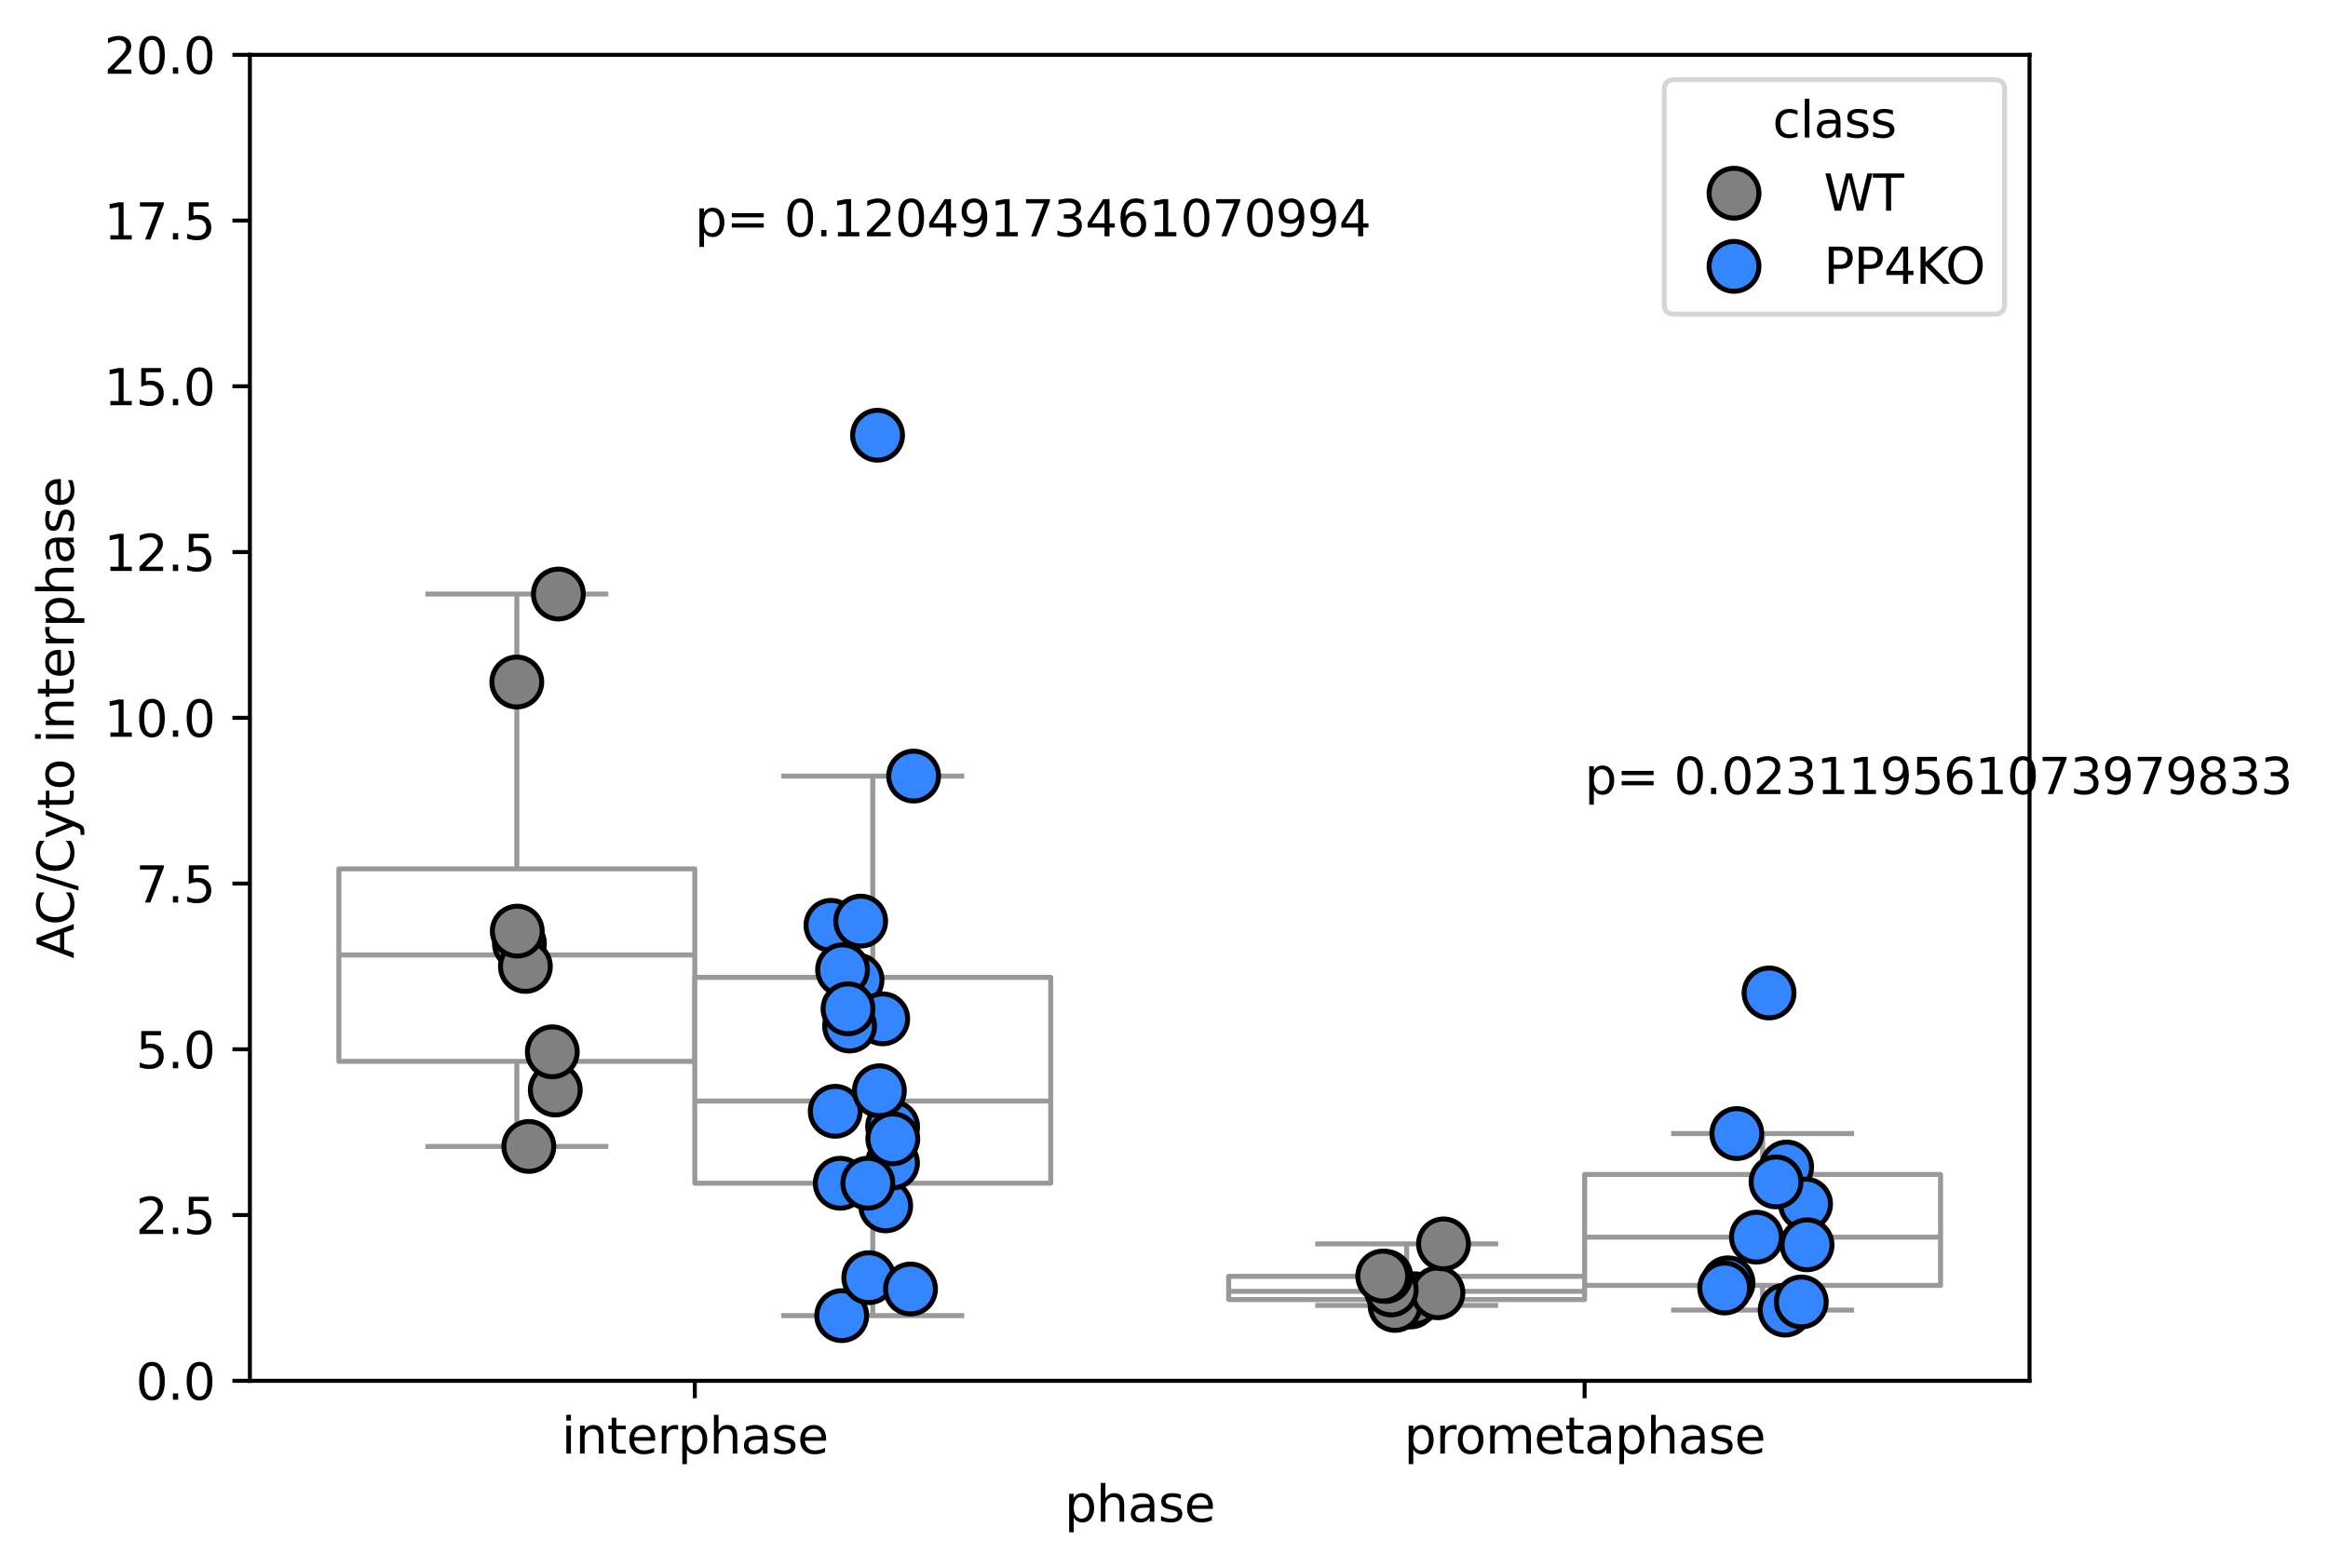 <?xml version="1.0" encoding="utf-8" standalone="no"?>
<!DOCTYPE svg PUBLIC "-//W3C//DTD SVG 1.1//EN"
  "http://www.w3.org/Graphics/SVG/1.1/DTD/svg11.dtd">
<svg xmlns:xlink="http://www.w3.org/1999/xlink" width="467.156pt" height="314.667pt" viewBox="0 0 467.156 314.667" xmlns="http://www.w3.org/2000/svg" version="1.1">
 <defs>
  <style type="text/css">*{stroke-linejoin: round; stroke-linecap: butt}</style>
 </defs>
 <g id="figure_1">
  <g id="patch_1">
   <path d="M 0 314.667 
L 467.156 314.667 
L 467.156 0 
L 0 0 
z
" style="fill: #ffffff"/>
  </g>
  <g id="axes_1">
   <g id="patch_2">
    <path d="M 50.144 277.111 
L 407.264 277.111 
L 407.264 10.999 
L 50.144 10.999 
z
" style="fill: #ffffff"/>
   </g>
   <g id="matplotlib.axis_1">
    <g id="xtick_1">
     <g id="line2d_1">
      <defs>
       <path id="m984c6373f9" d="M 0 0 
L 0 3.5 
" style="stroke: #000000; stroke-width: 0.8"/>
      </defs>
      <g>
       <use xlink:href="#m984c6373f9" x="139.424" y="277.111" style="stroke: #000000; stroke-width: 0.8"/>
      </g>
     </g>
     <g id="text_1">
      <!-- interphase -->
      <g transform="translate(112.685 291.71) scale(0.1 -0.1)">
       <defs>
        <path id="DejaVuSans-69" d="M 603 3500 
L 1178 3500 
L 1178 0 
L 603 0 
L 603 3500 
z
M 603 4863 
L 1178 4863 
L 1178 4134 
L 603 4134 
L 603 4863 
z
" transform="scale(0.016)"/>
        <path id="DejaVuSans-6e" d="M 3513 2113 
L 3513 0 
L 2938 0 
L 2938 2094 
Q 2938 2591 2744 2837 
Q 2550 3084 2163 3084 
Q 1697 3084 1428 2787 
Q 1159 2491 1159 1978 
L 1159 0 
L 581 0 
L 581 3500 
L 1159 3500 
L 1159 2956 
Q 1366 3272 1645 3428 
Q 1925 3584 2291 3584 
Q 2894 3584 3203 3211 
Q 3513 2838 3513 2113 
z
" transform="scale(0.016)"/>
        <path id="DejaVuSans-74" d="M 1172 4494 
L 1172 3500 
L 2356 3500 
L 2356 3053 
L 1172 3053 
L 1172 1153 
Q 1172 725 1289 603 
Q 1406 481 1766 481 
L 2356 481 
L 2356 0 
L 1766 0 
Q 1100 0 847 248 
Q 594 497 594 1153 
L 594 3053 
L 172 3053 
L 172 3500 
L 594 3500 
L 594 4494 
L 1172 4494 
z
" transform="scale(0.016)"/>
        <path id="DejaVuSans-65" d="M 3597 1894 
L 3597 1613 
L 953 1613 
Q 991 1019 1311 708 
Q 1631 397 2203 397 
Q 2534 397 2845 478 
Q 3156 559 3463 722 
L 3463 178 
Q 3153 47 2828 -22 
Q 2503 -91 2169 -91 
Q 1331 -91 842 396 
Q 353 884 353 1716 
Q 353 2575 817 3079 
Q 1281 3584 2069 3584 
Q 2775 3584 3186 3129 
Q 3597 2675 3597 1894 
z
M 3022 2063 
Q 3016 2534 2758 2815 
Q 2500 3097 2075 3097 
Q 1594 3097 1305 2825 
Q 1016 2553 972 2059 
L 3022 2063 
z
" transform="scale(0.016)"/>
        <path id="DejaVuSans-72" d="M 2631 2963 
Q 2534 3019 2420 3045 
Q 2306 3072 2169 3072 
Q 1681 3072 1420 2755 
Q 1159 2438 1159 1844 
L 1159 0 
L 581 0 
L 581 3500 
L 1159 3500 
L 1159 2956 
Q 1341 3275 1631 3429 
Q 1922 3584 2338 3584 
Q 2397 3584 2469 3576 
Q 2541 3569 2628 3553 
L 2631 2963 
z
" transform="scale(0.016)"/>
        <path id="DejaVuSans-70" d="M 1159 525 
L 1159 -1331 
L 581 -1331 
L 581 3500 
L 1159 3500 
L 1159 2969 
Q 1341 3281 1617 3432 
Q 1894 3584 2278 3584 
Q 2916 3584 3314 3078 
Q 3713 2572 3713 1747 
Q 3713 922 3314 415 
Q 2916 -91 2278 -91 
Q 1894 -91 1617 61 
Q 1341 213 1159 525 
z
M 3116 1747 
Q 3116 2381 2855 2742 
Q 2594 3103 2138 3103 
Q 1681 3103 1420 2742 
Q 1159 2381 1159 1747 
Q 1159 1113 1420 752 
Q 1681 391 2138 391 
Q 2594 391 2855 752 
Q 3116 1113 3116 1747 
z
" transform="scale(0.016)"/>
        <path id="DejaVuSans-68" d="M 3513 2113 
L 3513 0 
L 2938 0 
L 2938 2094 
Q 2938 2591 2744 2837 
Q 2550 3084 2163 3084 
Q 1697 3084 1428 2787 
Q 1159 2491 1159 1978 
L 1159 0 
L 581 0 
L 581 4863 
L 1159 4863 
L 1159 2956 
Q 1366 3272 1645 3428 
Q 1925 3584 2291 3584 
Q 2894 3584 3203 3211 
Q 3513 2838 3513 2113 
z
" transform="scale(0.016)"/>
        <path id="DejaVuSans-61" d="M 2194 1759 
Q 1497 1759 1228 1600 
Q 959 1441 959 1056 
Q 959 750 1161 570 
Q 1363 391 1709 391 
Q 2188 391 2477 730 
Q 2766 1069 2766 1631 
L 2766 1759 
L 2194 1759 
z
M 3341 1997 
L 3341 0 
L 2766 0 
L 2766 531 
Q 2569 213 2275 61 
Q 1981 -91 1556 -91 
Q 1019 -91 701 211 
Q 384 513 384 1019 
Q 384 1609 779 1909 
Q 1175 2209 1959 2209 
L 2766 2209 
L 2766 2266 
Q 2766 2663 2505 2880 
Q 2244 3097 1772 3097 
Q 1472 3097 1187 3025 
Q 903 2953 641 2809 
L 641 3341 
Q 956 3463 1253 3523 
Q 1550 3584 1831 3584 
Q 2591 3584 2966 3190 
Q 3341 2797 3341 1997 
z
" transform="scale(0.016)"/>
        <path id="DejaVuSans-73" d="M 2834 3397 
L 2834 2853 
Q 2591 2978 2328 3040 
Q 2066 3103 1784 3103 
Q 1356 3103 1142 2972 
Q 928 2841 928 2578 
Q 928 2378 1081 2264 
Q 1234 2150 1697 2047 
L 1894 2003 
Q 2506 1872 2764 1633 
Q 3022 1394 3022 966 
Q 3022 478 2636 193 
Q 2250 -91 1575 -91 
Q 1294 -91 989 -36 
Q 684 19 347 128 
L 347 722 
Q 666 556 975 473 
Q 1284 391 1588 391 
Q 1994 391 2212 530 
Q 2431 669 2431 922 
Q 2431 1156 2273 1281 
Q 2116 1406 1581 1522 
L 1381 1569 
Q 847 1681 609 1914 
Q 372 2147 372 2553 
Q 372 3047 722 3315 
Q 1072 3584 1716 3584 
Q 2034 3584 2315 3537 
Q 2597 3491 2834 3397 
z
" transform="scale(0.016)"/>
       </defs>
       <use xlink:href="#DejaVuSans-69"/>
       <use xlink:href="#DejaVuSans-6e" x="27.783"/>
       <use xlink:href="#DejaVuSans-74" x="91.162"/>
       <use xlink:href="#DejaVuSans-65" x="130.371"/>
       <use xlink:href="#DejaVuSans-72" x="191.895"/>
       <use xlink:href="#DejaVuSans-70" x="233.008"/>
       <use xlink:href="#DejaVuSans-68" x="296.484"/>
       <use xlink:href="#DejaVuSans-61" x="359.863"/>
       <use xlink:href="#DejaVuSans-73" x="421.143"/>
       <use xlink:href="#DejaVuSans-65" x="473.242"/>
      </g>
     </g>
    </g>
    <g id="xtick_2">
     <g id="line2d_2">
      <g>
       <use xlink:href="#m984c6373f9" x="317.984" y="277.111" style="stroke: #000000; stroke-width: 0.8"/>
      </g>
     </g>
     <g id="text_2">
      <!-- prometaphase -->
      <g transform="translate(281.748 291.71) scale(0.1 -0.1)">
       <defs>
        <path id="DejaVuSans-6f" d="M 1959 3097 
Q 1497 3097 1228 2736 
Q 959 2375 959 1747 
Q 959 1119 1226 758 
Q 1494 397 1959 397 
Q 2419 397 2687 759 
Q 2956 1122 2956 1747 
Q 2956 2369 2687 2733 
Q 2419 3097 1959 3097 
z
M 1959 3584 
Q 2709 3584 3137 3096 
Q 3566 2609 3566 1747 
Q 3566 888 3137 398 
Q 2709 -91 1959 -91 
Q 1206 -91 779 398 
Q 353 888 353 1747 
Q 353 2609 779 3096 
Q 1206 3584 1959 3584 
z
" transform="scale(0.016)"/>
        <path id="DejaVuSans-6d" d="M 3328 2828 
Q 3544 3216 3844 3400 
Q 4144 3584 4550 3584 
Q 5097 3584 5394 3201 
Q 5691 2819 5691 2113 
L 5691 0 
L 5113 0 
L 5113 2094 
Q 5113 2597 4934 2840 
Q 4756 3084 4391 3084 
Q 3944 3084 3684 2787 
Q 3425 2491 3425 1978 
L 3425 0 
L 2847 0 
L 2847 2094 
Q 2847 2600 2669 2842 
Q 2491 3084 2119 3084 
Q 1678 3084 1418 2786 
Q 1159 2488 1159 1978 
L 1159 0 
L 581 0 
L 581 3500 
L 1159 3500 
L 1159 2956 
Q 1356 3278 1631 3431 
Q 1906 3584 2284 3584 
Q 2666 3584 2933 3390 
Q 3200 3197 3328 2828 
z
" transform="scale(0.016)"/>
       </defs>
       <use xlink:href="#DejaVuSans-70"/>
       <use xlink:href="#DejaVuSans-72" x="63.477"/>
       <use xlink:href="#DejaVuSans-6f" x="102.34"/>
       <use xlink:href="#DejaVuSans-6d" x="163.521"/>
       <use xlink:href="#DejaVuSans-65" x="260.934"/>
       <use xlink:href="#DejaVuSans-74" x="322.457"/>
       <use xlink:href="#DejaVuSans-61" x="361.666"/>
       <use xlink:href="#DejaVuSans-70" x="422.945"/>
       <use xlink:href="#DejaVuSans-68" x="486.422"/>
       <use xlink:href="#DejaVuSans-61" x="549.801"/>
       <use xlink:href="#DejaVuSans-73" x="611.08"/>
       <use xlink:href="#DejaVuSans-65" x="663.18"/>
      </g>
     </g>
    </g>
    <g id="text_3">
     <!-- phase -->
     <g transform="translate(213.615 305.388) scale(0.1 -0.1)">
      <use xlink:href="#DejaVuSans-70"/>
      <use xlink:href="#DejaVuSans-68" x="63.477"/>
      <use xlink:href="#DejaVuSans-61" x="126.855"/>
      <use xlink:href="#DejaVuSans-73" x="188.135"/>
      <use xlink:href="#DejaVuSans-65" x="240.234"/>
     </g>
    </g>
   </g>
   <g id="matplotlib.axis_2">
    <g id="ytick_1">
     <g id="line2d_3">
      <defs>
       <path id="m935f3ae64f" d="M 0 0 
L -3.5 0 
" style="stroke: #000000; stroke-width: 0.8"/>
      </defs>
      <g>
       <use xlink:href="#m935f3ae64f" x="50.144" y="277.111" style="stroke: #000000; stroke-width: 0.8"/>
      </g>
     </g>
     <g id="text_4">
      <!-- 0.0 -->
      <g transform="translate(27.241 280.91) scale(0.1 -0.1)">
       <defs>
        <path id="DejaVuSans-30" d="M 2034 4250 
Q 1547 4250 1301 3770 
Q 1056 3291 1056 2328 
Q 1056 1369 1301 889 
Q 1547 409 2034 409 
Q 2525 409 2770 889 
Q 3016 1369 3016 2328 
Q 3016 3291 2770 3770 
Q 2525 4250 2034 4250 
z
M 2034 4750 
Q 2819 4750 3233 4129 
Q 3647 3509 3647 2328 
Q 3647 1150 3233 529 
Q 2819 -91 2034 -91 
Q 1250 -91 836 529 
Q 422 1150 422 2328 
Q 422 3509 836 4129 
Q 1250 4750 2034 4750 
z
" transform="scale(0.016)"/>
        <path id="DejaVuSans-2e" d="M 684 794 
L 1344 794 
L 1344 0 
L 684 0 
L 684 794 
z
" transform="scale(0.016)"/>
       </defs>
       <use xlink:href="#DejaVuSans-30"/>
       <use xlink:href="#DejaVuSans-2e" x="63.623"/>
       <use xlink:href="#DejaVuSans-30" x="95.41"/>
      </g>
     </g>
    </g>
    <g id="ytick_2">
     <g id="line2d_4">
      <g>
       <use xlink:href="#m935f3ae64f" x="50.144" y="243.847" style="stroke: #000000; stroke-width: 0.8"/>
      </g>
     </g>
     <g id="text_5">
      <!-- 2.5 -->
      <g transform="translate(27.241 247.646) scale(0.1 -0.1)">
       <defs>
        <path id="DejaVuSans-32" d="M 1228 531 
L 3431 531 
L 3431 0 
L 469 0 
L 469 531 
Q 828 903 1448 1529 
Q 2069 2156 2228 2338 
Q 2531 2678 2651 2914 
Q 2772 3150 2772 3378 
Q 2772 3750 2511 3984 
Q 2250 4219 1831 4219 
Q 1534 4219 1204 4116 
Q 875 4013 500 3803 
L 500 4441 
Q 881 4594 1212 4672 
Q 1544 4750 1819 4750 
Q 2544 4750 2975 4387 
Q 3406 4025 3406 3419 
Q 3406 3131 3298 2873 
Q 3191 2616 2906 2266 
Q 2828 2175 2409 1742 
Q 1991 1309 1228 531 
z
" transform="scale(0.016)"/>
        <path id="DejaVuSans-35" d="M 691 4666 
L 3169 4666 
L 3169 4134 
L 1269 4134 
L 1269 2991 
Q 1406 3038 1543 3061 
Q 1681 3084 1819 3084 
Q 2600 3084 3056 2656 
Q 3513 2228 3513 1497 
Q 3513 744 3044 326 
Q 2575 -91 1722 -91 
Q 1428 -91 1123 -41 
Q 819 9 494 109 
L 494 744 
Q 775 591 1075 516 
Q 1375 441 1709 441 
Q 2250 441 2565 725 
Q 2881 1009 2881 1497 
Q 2881 1984 2565 2268 
Q 2250 2553 1709 2553 
Q 1456 2553 1204 2497 
Q 953 2441 691 2322 
L 691 4666 
z
" transform="scale(0.016)"/>
       </defs>
       <use xlink:href="#DejaVuSans-32"/>
       <use xlink:href="#DejaVuSans-2e" x="63.623"/>
       <use xlink:href="#DejaVuSans-35" x="95.41"/>
      </g>
     </g>
    </g>
    <g id="ytick_3">
     <g id="line2d_5">
      <g>
       <use xlink:href="#m935f3ae64f" x="50.144" y="210.583" style="stroke: #000000; stroke-width: 0.8"/>
      </g>
     </g>
     <g id="text_6">
      <!-- 5.0 -->
      <g transform="translate(27.241 214.382) scale(0.1 -0.1)">
       <use xlink:href="#DejaVuSans-35"/>
       <use xlink:href="#DejaVuSans-2e" x="63.623"/>
       <use xlink:href="#DejaVuSans-30" x="95.41"/>
      </g>
     </g>
    </g>
    <g id="ytick_4">
     <g id="line2d_6">
      <g>
       <use xlink:href="#m935f3ae64f" x="50.144" y="177.319" style="stroke: #000000; stroke-width: 0.8"/>
      </g>
     </g>
     <g id="text_7">
      <!-- 7.5 -->
      <g transform="translate(27.241 181.118) scale(0.1 -0.1)">
       <defs>
        <path id="DejaVuSans-37" d="M 525 4666 
L 3525 4666 
L 3525 4397 
L 1831 0 
L 1172 0 
L 2766 4134 
L 525 4134 
L 525 4666 
z
" transform="scale(0.016)"/>
       </defs>
       <use xlink:href="#DejaVuSans-37"/>
       <use xlink:href="#DejaVuSans-2e" x="63.623"/>
       <use xlink:href="#DejaVuSans-35" x="95.41"/>
      </g>
     </g>
    </g>
    <g id="ytick_5">
     <g id="line2d_7">
      <g>
       <use xlink:href="#m935f3ae64f" x="50.144" y="144.055" style="stroke: #000000; stroke-width: 0.8"/>
      </g>
     </g>
     <g id="text_8">
      <!-- 10.0 -->
      <g transform="translate(20.878 147.854) scale(0.1 -0.1)">
       <defs>
        <path id="DejaVuSans-31" d="M 794 531 
L 1825 531 
L 1825 4091 
L 703 3866 
L 703 4441 
L 1819 4666 
L 2450 4666 
L 2450 531 
L 3481 531 
L 3481 0 
L 794 0 
L 794 531 
z
" transform="scale(0.016)"/>
       </defs>
       <use xlink:href="#DejaVuSans-31"/>
       <use xlink:href="#DejaVuSans-30" x="63.623"/>
       <use xlink:href="#DejaVuSans-2e" x="127.246"/>
       <use xlink:href="#DejaVuSans-30" x="159.033"/>
      </g>
     </g>
    </g>
    <g id="ytick_6">
     <g id="line2d_8">
      <g>
       <use xlink:href="#m935f3ae64f" x="50.144" y="110.791" style="stroke: #000000; stroke-width: 0.8"/>
      </g>
     </g>
     <g id="text_9">
      <!-- 12.5 -->
      <g transform="translate(20.878 114.59) scale(0.1 -0.1)">
       <use xlink:href="#DejaVuSans-31"/>
       <use xlink:href="#DejaVuSans-32" x="63.623"/>
       <use xlink:href="#DejaVuSans-2e" x="127.246"/>
       <use xlink:href="#DejaVuSans-35" x="159.033"/>
      </g>
     </g>
    </g>
    <g id="ytick_7">
     <g id="line2d_9">
      <g>
       <use xlink:href="#m935f3ae64f" x="50.144" y="77.527" style="stroke: #000000; stroke-width: 0.8"/>
      </g>
     </g>
     <g id="text_10">
      <!-- 15.0 -->
      <g transform="translate(20.878 81.326) scale(0.1 -0.1)">
       <use xlink:href="#DejaVuSans-31"/>
       <use xlink:href="#DejaVuSans-35" x="63.623"/>
       <use xlink:href="#DejaVuSans-2e" x="127.246"/>
       <use xlink:href="#DejaVuSans-30" x="159.033"/>
      </g>
     </g>
    </g>
    <g id="ytick_8">
     <g id="line2d_10">
      <g>
       <use xlink:href="#m935f3ae64f" x="50.144" y="44.263" style="stroke: #000000; stroke-width: 0.8"/>
      </g>
     </g>
     <g id="text_11">
      <!-- 17.5 -->
      <g transform="translate(20.878 48.062) scale(0.1 -0.1)">
       <use xlink:href="#DejaVuSans-31"/>
       <use xlink:href="#DejaVuSans-37" x="63.623"/>
       <use xlink:href="#DejaVuSans-2e" x="127.246"/>
       <use xlink:href="#DejaVuSans-35" x="159.033"/>
      </g>
     </g>
    </g>
    <g id="ytick_9">
     <g id="line2d_11">
      <g>
       <use xlink:href="#m935f3ae64f" x="50.144" y="10.999" style="stroke: #000000; stroke-width: 0.8"/>
      </g>
     </g>
     <g id="text_12">
      <!-- 20.0 -->
      <g transform="translate(20.878 14.798) scale(0.1 -0.1)">
       <use xlink:href="#DejaVuSans-32"/>
       <use xlink:href="#DejaVuSans-30" x="63.623"/>
       <use xlink:href="#DejaVuSans-2e" x="127.246"/>
       <use xlink:href="#DejaVuSans-30" x="159.033"/>
      </g>
     </g>
    </g>
    <g id="text_13">
     <!-- AC/Cyto interphase -->
     <g transform="translate(14.798 192.361) rotate(-90) scale(0.1 -0.1)">
      <defs>
       <path id="DejaVuSans-41" d="M 2188 4044 
L 1331 1722 
L 3047 1722 
L 2188 4044 
z
M 1831 4666 
L 2547 4666 
L 4325 0 
L 3669 0 
L 3244 1197 
L 1141 1197 
L 716 0 
L 50 0 
L 1831 4666 
z
" transform="scale(0.016)"/>
       <path id="DejaVuSans-43" d="M 4122 4306 
L 4122 3641 
Q 3803 3938 3442 4084 
Q 3081 4231 2675 4231 
Q 1875 4231 1450 3742 
Q 1025 3253 1025 2328 
Q 1025 1406 1450 917 
Q 1875 428 2675 428 
Q 3081 428 3442 575 
Q 3803 722 4122 1019 
L 4122 359 
Q 3791 134 3420 21 
Q 3050 -91 2638 -91 
Q 1578 -91 968 557 
Q 359 1206 359 2328 
Q 359 3453 968 4101 
Q 1578 4750 2638 4750 
Q 3056 4750 3426 4639 
Q 3797 4528 4122 4306 
z
" transform="scale(0.016)"/>
       <path id="DejaVuSans-2f" d="M 1625 4666 
L 2156 4666 
L 531 -594 
L 0 -594 
L 1625 4666 
z
" transform="scale(0.016)"/>
       <path id="DejaVuSans-79" d="M 2059 -325 
Q 1816 -950 1584 -1140 
Q 1353 -1331 966 -1331 
L 506 -1331 
L 506 -850 
L 844 -850 
Q 1081 -850 1212 -737 
Q 1344 -625 1503 -206 
L 1606 56 
L 191 3500 
L 800 3500 
L 1894 763 
L 2988 3500 
L 3597 3500 
L 2059 -325 
z
" transform="scale(0.016)"/>
       <path id="DejaVuSans-20" transform="scale(0.016)"/>
      </defs>
      <use xlink:href="#DejaVuSans-41"/>
      <use xlink:href="#DejaVuSans-43" x="66.658"/>
      <use xlink:href="#DejaVuSans-2f" x="136.482"/>
      <use xlink:href="#DejaVuSans-43" x="170.174"/>
      <use xlink:href="#DejaVuSans-79" x="239.998"/>
      <use xlink:href="#DejaVuSans-74" x="299.178"/>
      <use xlink:href="#DejaVuSans-6f" x="338.387"/>
      <use xlink:href="#DejaVuSans-20" x="399.568"/>
      <use xlink:href="#DejaVuSans-69" x="431.355"/>
      <use xlink:href="#DejaVuSans-6e" x="459.139"/>
      <use xlink:href="#DejaVuSans-74" x="522.518"/>
      <use xlink:href="#DejaVuSans-65" x="561.727"/>
      <use xlink:href="#DejaVuSans-72" x="623.25"/>
      <use xlink:href="#DejaVuSans-70" x="664.363"/>
      <use xlink:href="#DejaVuSans-68" x="727.84"/>
      <use xlink:href="#DejaVuSans-61" x="791.219"/>
      <use xlink:href="#DejaVuSans-73" x="852.498"/>
      <use xlink:href="#DejaVuSans-65" x="904.598"/>
     </g>
    </g>
   </g>
   <g id="patch_3">
    <path d="M 68 213.002 
L 139.424 213.002 
L 139.424 174.366 
L 68 174.366 
L 68 213.002 
z
" clip-path="url(#pb5a621ac61)" style="fill: #ffffff; stroke: #999999; stroke-linejoin: miter"/>
   </g>
   <g id="line2d_12">
    <path d="M 103.712 213.002 
L 103.712 230.077 
" clip-path="url(#pb5a621ac61)" style="fill: none; stroke: #999999"/>
   </g>
   <g id="line2d_13">
    <path d="M 103.712 174.366 
L 103.712 119.218 
" clip-path="url(#pb5a621ac61)" style="fill: none; stroke: #999999"/>
   </g>
   <g id="line2d_14">
    <path d="M 85.856 230.077 
L 121.568 230.077 
" clip-path="url(#pb5a621ac61)" style="fill: none; stroke: #999999; stroke-linecap: square"/>
   </g>
   <g id="line2d_15">
    <path d="M 85.856 119.218 
L 121.568 119.218 
" clip-path="url(#pb5a621ac61)" style="fill: none; stroke: #999999; stroke-linecap: square"/>
   </g>
   <g id="line2d_16"/>
   <g id="patch_4">
    <path d="M 246.56 260.802 
L 317.984 260.802 
L 317.984 256.144 
L 246.56 256.144 
L 246.56 260.802 
z
" clip-path="url(#pb5a621ac61)" style="fill: #ffffff; stroke: #999999; stroke-linejoin: miter"/>
   </g>
   <g id="line2d_17">
    <path d="M 282.272 260.802 
L 282.272 261.979 
" clip-path="url(#pb5a621ac61)" style="fill: none; stroke: #999999"/>
   </g>
   <g id="line2d_18">
    <path d="M 282.272 256.144 
L 282.272 249.632 
" clip-path="url(#pb5a621ac61)" style="fill: none; stroke: #999999"/>
   </g>
   <g id="line2d_19">
    <path d="M 264.416 261.979 
L 300.128 261.979 
" clip-path="url(#pb5a621ac61)" style="fill: none; stroke: #999999; stroke-linecap: square"/>
   </g>
   <g id="line2d_20">
    <path d="M 264.416 249.632 
L 300.128 249.632 
" clip-path="url(#pb5a621ac61)" style="fill: none; stroke: #999999; stroke-linecap: square"/>
   </g>
   <g id="line2d_21"/>
   <g id="patch_5">
    <path d="M 139.424 237.453 
L 210.848 237.453 
L 210.848 196.148 
L 139.424 196.148 
L 139.424 237.453 
z
" clip-path="url(#pb5a621ac61)" style="fill: #ffffff; stroke: #999999; stroke-linejoin: miter"/>
   </g>
   <g id="line2d_22">
    <path d="M 175.136 237.453 
L 175.136 264.031 
" clip-path="url(#pb5a621ac61)" style="fill: none; stroke: #999999"/>
   </g>
   <g id="line2d_23">
    <path d="M 175.136 196.148 
L 175.136 155.748 
" clip-path="url(#pb5a621ac61)" style="fill: none; stroke: #999999"/>
   </g>
   <g id="line2d_24">
    <path d="M 157.28 264.031 
L 192.992 264.031 
" clip-path="url(#pb5a621ac61)" style="fill: none; stroke: #999999; stroke-linecap: square"/>
   </g>
   <g id="line2d_25">
    <path d="M 157.28 155.748 
L 192.992 155.748 
" clip-path="url(#pb5a621ac61)" style="fill: none; stroke: #999999; stroke-linecap: square"/>
   </g>
   <g id="line2d_26">
    <defs>
     <path id="m41b1b9a822" d="M 0 3 
C 0.796 3 1.559 2.684 2.121 2.121 
C 2.684 1.559 3 0.796 3 0 
C 3 -0.796 2.684 -1.559 2.121 -2.121 
C 1.559 -2.684 0.796 -3 0 -3 
C -0.796 -3 -1.559 -2.684 -2.121 -2.121 
C -2.684 -1.559 -3 -0.796 -3 0 
C -3 0.796 -2.684 1.559 -2.121 2.121 
C -1.559 2.684 -0.796 3 0 3 
z
" style="stroke: #999999"/>
    </defs>
    <g clip-path="url(#pb5a621ac61)">
     <use xlink:href="#m41b1b9a822" x="175.136" y="87.343" style="fill-opacity: 0; stroke: #999999"/>
    </g>
   </g>
   <g id="patch_6">
    <path d="M 317.984 257.963 
L 389.408 257.963 
L 389.408 235.698 
L 317.984 235.698 
L 317.984 257.963 
z
" clip-path="url(#pb5a621ac61)" style="fill: #ffffff; stroke: #999999; stroke-linejoin: miter"/>
   </g>
   <g id="line2d_27">
    <path d="M 353.696 257.963 
L 353.696 262.919 
" clip-path="url(#pb5a621ac61)" style="fill: none; stroke: #999999"/>
   </g>
   <g id="line2d_28">
    <path d="M 353.696 235.698 
L 353.696 227.492 
" clip-path="url(#pb5a621ac61)" style="fill: none; stroke: #999999"/>
   </g>
   <g id="line2d_29">
    <path d="M 335.84 262.919 
L 371.552 262.919 
" clip-path="url(#pb5a621ac61)" style="fill: none; stroke: #999999; stroke-linecap: square"/>
   </g>
   <g id="line2d_30">
    <path d="M 335.84 227.492 
L 371.552 227.492 
" clip-path="url(#pb5a621ac61)" style="fill: none; stroke: #999999; stroke-linecap: square"/>
   </g>
   <g id="line2d_31">
    <g clip-path="url(#pb5a621ac61)">
     <use xlink:href="#m41b1b9a822" x="353.696" y="199.273" style="fill-opacity: 0; stroke: #999999"/>
    </g>
   </g>
   <g id="line2d_32">
    <path d="M 68 191.654 
L 139.424 191.654 
" clip-path="url(#pb5a621ac61)" style="fill: none; stroke: #999999"/>
   </g>
   <g id="line2d_33">
    <path d="M 246.56 259.155 
L 317.984 259.155 
" clip-path="url(#pb5a621ac61)" style="fill: none; stroke: #999999"/>
   </g>
   <g id="line2d_34">
    <path d="M 139.424 220.96 
L 210.848 220.96 
" clip-path="url(#pb5a621ac61)" style="fill: none; stroke: #999999"/>
   </g>
   <g id="line2d_35">
    <path d="M 317.984 248.282 
L 389.408 248.282 
" clip-path="url(#pb5a621ac61)" style="fill: none; stroke: #999999"/>
   </g>
   <g id="patch_7">
    <path d="M 50.144 277.111 
L 50.144 10.999 
" style="fill: none; stroke: #000000; stroke-width: 0.8; stroke-linejoin: miter; stroke-linecap: square"/>
   </g>
   <g id="patch_8">
    <path d="M 407.264 277.111 
L 407.264 10.999 
" style="fill: none; stroke: #000000; stroke-width: 0.8; stroke-linejoin: miter; stroke-linecap: square"/>
   </g>
   <g id="patch_9">
    <path d="M 50.144 277.111 
L 407.264 277.111 
" style="fill: none; stroke: #000000; stroke-width: 0.8; stroke-linejoin: miter; stroke-linecap: square"/>
   </g>
   <g id="patch_10">
    <path d="M 50.144 10.999 
L 407.264 10.999 
" style="fill: none; stroke: #000000; stroke-width: 0.8; stroke-linejoin: miter; stroke-linecap: square"/>
   </g>
   <g id="PathCollection_1">
    <defs>
     <path id="C0_0_04bf23f6d2" d="M 0 5 
C 1.326 5 2.598 4.473 3.536 3.536 
C 4.473 2.598 5 1.326 5 -0 
C 5 -1.326 4.473 -2.598 3.536 -3.536 
C 2.598 -4.473 1.326 -5 0 -5 
C -1.326 -5 -2.598 -4.473 -3.536 -3.536 
C -4.473 -2.598 -5 -1.326 -5 0 
C -5 1.326 -4.473 2.598 -3.536 3.536 
C -2.598 4.473 -1.326 5 0 5 
z
"/>
    </defs>
    <g clip-path="url(#pb5a621ac61)">
     <use xlink:href="#C0_0_04bf23f6d2" x="104.231" y="189.358" style="fill: #808080; stroke: #000000"/>
    </g>
    <g clip-path="url(#pb5a621ac61)">
     <use xlink:href="#C0_0_04bf23f6d2" x="106.117" y="230.077" style="fill: #808080; stroke: #000000"/>
    </g>
    <g clip-path="url(#pb5a621ac61)">
     <use xlink:href="#C0_0_04bf23f6d2" x="105.429" y="193.951" style="fill: #808080; stroke: #000000"/>
    </g>
    <g clip-path="url(#pb5a621ac61)">
     <use xlink:href="#C0_0_04bf23f6d2" x="111.428" y="218.753" style="fill: #808080; stroke: #000000"/>
    </g>
    <g clip-path="url(#pb5a621ac61)">
     <use xlink:href="#C0_0_04bf23f6d2" x="103.705" y="136.87" style="fill: #808080; stroke: #000000"/>
    </g>
    <g clip-path="url(#pb5a621ac61)">
     <use xlink:href="#C0_0_04bf23f6d2" x="110.832" y="211.085" style="fill: #808080; stroke: #000000"/>
    </g>
    <g clip-path="url(#pb5a621ac61)">
     <use xlink:href="#C0_0_04bf23f6d2" x="103.798" y="186.865" style="fill: #808080; stroke: #000000"/>
    </g>
    <g clip-path="url(#pb5a621ac61)">
     <use xlink:href="#C0_0_04bf23f6d2" x="112.046" y="119.218" style="fill: #808080; stroke: #000000"/>
    </g>
   </g>
   <g id="PathCollection_2">
    <defs>
     <path id="C1_0_b4a5b7f4bb" d="M 0 5 
C 1.326 5 2.598 4.473 3.536 3.536 
C 4.473 2.598 5 1.326 5 -0 
C 5 -1.326 4.473 -2.598 3.536 -3.536 
C 2.598 -4.473 1.326 -5 0 -5 
C -1.326 -5 -2.598 -4.473 -3.536 -3.536 
C -4.473 -2.598 -5 -1.326 -5 0 
C -5 1.326 -4.473 2.598 -3.536 3.536 
C -2.598 4.473 -1.326 5 0 5 
z
"/>
    </defs>
    <g clip-path="url(#pb5a621ac61)">
     <use xlink:href="#C1_0_b4a5b7f4bb" x="171.987" y="196.659" style="fill: #3386ff; stroke: #000000"/>
    </g>
    <g clip-path="url(#pb5a621ac61)">
     <use xlink:href="#C1_0_b4a5b7f4bb" x="168.617" y="237.461" style="fill: #3386ff; stroke: #000000"/>
    </g>
    <g clip-path="url(#pb5a621ac61)">
     <use xlink:href="#C1_0_b4a5b7f4bb" x="166.748" y="185.708" style="fill: #3386ff; stroke: #000000"/>
    </g>
    <g clip-path="url(#pb5a621ac61)">
     <use xlink:href="#C1_0_b4a5b7f4bb" x="177.137" y="204.47" style="fill: #3386ff; stroke: #000000"/>
    </g>
    <g clip-path="url(#pb5a621ac61)">
     <use xlink:href="#C1_0_b4a5b7f4bb" x="167.607" y="223.021" style="fill: #3386ff; stroke: #000000"/>
    </g>
    <g clip-path="url(#pb5a621ac61)">
     <use xlink:href="#C1_0_b4a5b7f4bb" x="179.117" y="226.106" style="fill: #3386ff; stroke: #000000"/>
    </g>
    <g clip-path="url(#pb5a621ac61)">
     <use xlink:href="#C1_0_b4a5b7f4bb" x="177.732" y="241.999" style="fill: #3386ff; stroke: #000000"/>
    </g>
    <g clip-path="url(#pb5a621ac61)">
     <use xlink:href="#C1_0_b4a5b7f4bb" x="172.713" y="184.859" style="fill: #3386ff; stroke: #000000"/>
    </g>
    <g clip-path="url(#pb5a621ac61)">
     <use xlink:href="#C1_0_b4a5b7f4bb" x="176.466" y="218.899" style="fill: #3386ff; stroke: #000000"/>
    </g>
    <g clip-path="url(#pb5a621ac61)">
     <use xlink:href="#C1_0_b4a5b7f4bb" x="169.079" y="194.616" style="fill: #3386ff; stroke: #000000"/>
    </g>
    <g clip-path="url(#pb5a621ac61)">
     <use xlink:href="#C1_0_b4a5b7f4bb" x="179.096" y="233.393" style="fill: #3386ff; stroke: #000000"/>
    </g>
    <g clip-path="url(#pb5a621ac61)">
     <use xlink:href="#C1_0_b4a5b7f4bb" x="174.143" y="237.45" style="fill: #3386ff; stroke: #000000"/>
    </g>
    <g clip-path="url(#pb5a621ac61)">
     <use xlink:href="#C1_0_b4a5b7f4bb" x="168.907" y="264.031" style="fill: #3386ff; stroke: #000000"/>
    </g>
    <g clip-path="url(#pb5a621ac61)">
     <use xlink:href="#C1_0_b4a5b7f4bb" x="183.336" y="155.748" style="fill: #3386ff; stroke: #000000"/>
    </g>
    <g clip-path="url(#pb5a621ac61)">
     <use xlink:href="#C1_0_b4a5b7f4bb" x="176.1" y="87.343" style="fill: #3386ff; stroke: #000000"/>
    </g>
    <g clip-path="url(#pb5a621ac61)">
     <use xlink:href="#C1_0_b4a5b7f4bb" x="170.487" y="205.908" style="fill: #3386ff; stroke: #000000"/>
    </g>
    <g clip-path="url(#pb5a621ac61)">
     <use xlink:href="#C1_0_b4a5b7f4bb" x="170.172" y="202.452" style="fill: #3386ff; stroke: #000000"/>
    </g>
    <g clip-path="url(#pb5a621ac61)">
     <use xlink:href="#C1_0_b4a5b7f4bb" x="179.159" y="228.546" style="fill: #3386ff; stroke: #000000"/>
    </g>
    <g clip-path="url(#pb5a621ac61)">
     <use xlink:href="#C1_0_b4a5b7f4bb" x="174.337" y="256.414" style="fill: #3386ff; stroke: #000000"/>
    </g>
    <g clip-path="url(#pb5a621ac61)">
     <use xlink:href="#C1_0_b4a5b7f4bb" x="182.71" y="258.688" style="fill: #3386ff; stroke: #000000"/>
    </g>
   </g>
   <g id="PathCollection_3">
    <defs>
     <path id="C2_0_83dd90f7c1" d="M 0 5 
C 1.326 5 2.598 4.473 3.536 3.536 
C 4.473 2.598 5 1.326 5 -0 
C 5 -1.326 4.473 -2.598 3.536 -3.536 
C 2.598 -4.473 1.326 -5 0 -5 
C -1.326 -5 -2.598 -4.473 -3.536 -3.536 
C -4.473 -2.598 -5 -1.326 -5 0 
C -5 1.326 -4.473 2.598 -3.536 3.536 
C -2.598 4.473 -1.326 5 0 5 
z
"/>
    </defs>
    <g clip-path="url(#pb5a621ac61)">
     <use xlink:href="#C2_0_83dd90f7c1" x="283.043" y="261.295" style="fill: #808080; stroke: #000000"/>
    </g>
    <g clip-path="url(#pb5a621ac61)">
     <use xlink:href="#C2_0_83dd90f7c1" x="283.889" y="260.638" style="fill: #808080; stroke: #000000"/>
    </g>
    <g clip-path="url(#pb5a621ac61)">
     <use xlink:href="#C2_0_83dd90f7c1" x="279.937" y="261.979" style="fill: #808080; stroke: #000000"/>
    </g>
    <g clip-path="url(#pb5a621ac61)">
     <use xlink:href="#C2_0_83dd90f7c1" x="288.556" y="259.44" style="fill: #808080; stroke: #000000"/>
    </g>
    <g clip-path="url(#pb5a621ac61)">
     <use xlink:href="#C2_0_83dd90f7c1" x="279.172" y="258.87" style="fill: #808080; stroke: #000000"/>
    </g>
    <g clip-path="url(#pb5a621ac61)">
     <use xlink:href="#C2_0_83dd90f7c1" x="278.076" y="256.162" style="fill: #808080; stroke: #000000"/>
    </g>
    <g clip-path="url(#pb5a621ac61)">
     <use xlink:href="#C2_0_83dd90f7c1" x="277.474" y="256.088" style="fill: #808080; stroke: #000000"/>
    </g>
    <g clip-path="url(#pb5a621ac61)">
     <use xlink:href="#C2_0_83dd90f7c1" x="289.668" y="249.632" style="fill: #808080; stroke: #000000"/>
    </g>
   </g>
   <g id="PathCollection_4">
    <defs>
     <path id="C3_0_489936f502" d="M 0 5 
C 1.326 5 2.598 4.473 3.536 3.536 
C 4.473 2.598 5 1.326 5 -0 
C 5 -1.326 4.473 -2.598 3.536 -3.536 
C 2.598 -4.473 1.326 -5 0 -5 
C -1.326 -5 -2.598 -4.473 -3.536 -3.536 
C -4.473 -2.598 -5 -1.326 -5 0 
C -5 1.326 -4.473 2.598 -3.536 3.536 
C -2.598 4.473 -1.326 5 0 5 
z
"/>
    </defs>
    <g clip-path="url(#pb5a621ac61)">
     <use xlink:href="#C3_0_489936f502" x="348.53" y="227.492" style="fill: #3386ff; stroke: #000000"/>
    </g>
    <g clip-path="url(#pb5a621ac61)">
     <use xlink:href="#C3_0_489936f502" x="358.523" y="234.201" style="fill: #3386ff; stroke: #000000"/>
    </g>
    <g clip-path="url(#pb5a621ac61)">
     <use xlink:href="#C3_0_489936f502" x="362.32" y="241.63" style="fill: #3386ff; stroke: #000000"/>
    </g>
    <g clip-path="url(#pb5a621ac61)">
     <use xlink:href="#C3_0_489936f502" x="356.396" y="237.194" style="fill: #3386ff; stroke: #000000"/>
    </g>
    <g clip-path="url(#pb5a621ac61)">
     <use xlink:href="#C3_0_489936f502" x="352.46" y="248.282" style="fill: #3386ff; stroke: #000000"/>
    </g>
    <g clip-path="url(#pb5a621ac61)">
     <use xlink:href="#C3_0_489936f502" x="346.763" y="257.442" style="fill: #3386ff; stroke: #000000"/>
    </g>
    <g clip-path="url(#pb5a621ac61)">
     <use xlink:href="#C3_0_489936f502" x="358.221" y="262.919" style="fill: #3386ff; stroke: #000000"/>
    </g>
    <g clip-path="url(#pb5a621ac61)">
     <use xlink:href="#C3_0_489936f502" x="354.99" y="199.273" style="fill: #3386ff; stroke: #000000"/>
    </g>
    <g clip-path="url(#pb5a621ac61)">
     <use xlink:href="#C3_0_489936f502" x="346.093" y="258.483" style="fill: #3386ff; stroke: #000000"/>
    </g>
    <g clip-path="url(#pb5a621ac61)">
     <use xlink:href="#C3_0_489936f502" x="362.616" y="249.818" style="fill: #3386ff; stroke: #000000"/>
    </g>
    <g clip-path="url(#pb5a621ac61)">
     <use xlink:href="#C3_0_489936f502" x="361.461" y="261.288" style="fill: #3386ff; stroke: #000000"/>
    </g>
   </g>
   <g id="line2d_36"/>
   <g id="line2d_37"/>
   <g id="text_14">
    <!-- p= 0.12049173461070994 -->
    <g transform="translate(139.424 47.426) scale(0.1 -0.1)">
     <defs>
      <path id="DejaVuSans-3d" d="M 678 2906 
L 4684 2906 
L 4684 2381 
L 678 2381 
L 678 2906 
z
M 678 1631 
L 4684 1631 
L 4684 1100 
L 678 1100 
L 678 1631 
z
" transform="scale(0.016)"/>
      <path id="DejaVuSans-34" d="M 2419 4116 
L 825 1625 
L 2419 1625 
L 2419 4116 
z
M 2253 4666 
L 3047 4666 
L 3047 1625 
L 3713 1625 
L 3713 1100 
L 3047 1100 
L 3047 0 
L 2419 0 
L 2419 1100 
L 313 1100 
L 313 1709 
L 2253 4666 
z
" transform="scale(0.016)"/>
      <path id="DejaVuSans-39" d="M 703 97 
L 703 672 
Q 941 559 1184 500 
Q 1428 441 1663 441 
Q 2288 441 2617 861 
Q 2947 1281 2994 2138 
Q 2813 1869 2534 1725 
Q 2256 1581 1919 1581 
Q 1219 1581 811 2004 
Q 403 2428 403 3163 
Q 403 3881 828 4315 
Q 1253 4750 1959 4750 
Q 2769 4750 3195 4129 
Q 3622 3509 3622 2328 
Q 3622 1225 3098 567 
Q 2575 -91 1691 -91 
Q 1453 -91 1209 -44 
Q 966 3 703 97 
z
M 1959 2075 
Q 2384 2075 2632 2365 
Q 2881 2656 2881 3163 
Q 2881 3666 2632 3958 
Q 2384 4250 1959 4250 
Q 1534 4250 1286 3958 
Q 1038 3666 1038 3163 
Q 1038 2656 1286 2365 
Q 1534 2075 1959 2075 
z
" transform="scale(0.016)"/>
      <path id="DejaVuSans-33" d="M 2597 2516 
Q 3050 2419 3304 2112 
Q 3559 1806 3559 1356 
Q 3559 666 3084 287 
Q 2609 -91 1734 -91 
Q 1441 -91 1130 -33 
Q 819 25 488 141 
L 488 750 
Q 750 597 1062 519 
Q 1375 441 1716 441 
Q 2309 441 2620 675 
Q 2931 909 2931 1356 
Q 2931 1769 2642 2001 
Q 2353 2234 1838 2234 
L 1294 2234 
L 1294 2753 
L 1863 2753 
Q 2328 2753 2575 2939 
Q 2822 3125 2822 3475 
Q 2822 3834 2567 4026 
Q 2313 4219 1838 4219 
Q 1578 4219 1281 4162 
Q 984 4106 628 3988 
L 628 4550 
Q 988 4650 1302 4700 
Q 1616 4750 1894 4750 
Q 2613 4750 3031 4423 
Q 3450 4097 3450 3541 
Q 3450 3153 3228 2886 
Q 3006 2619 2597 2516 
z
" transform="scale(0.016)"/>
      <path id="DejaVuSans-36" d="M 2113 2584 
Q 1688 2584 1439 2293 
Q 1191 2003 1191 1497 
Q 1191 994 1439 701 
Q 1688 409 2113 409 
Q 2538 409 2786 701 
Q 3034 994 3034 1497 
Q 3034 2003 2786 2293 
Q 2538 2584 2113 2584 
z
M 3366 4563 
L 3366 3988 
Q 3128 4100 2886 4159 
Q 2644 4219 2406 4219 
Q 1781 4219 1451 3797 
Q 1122 3375 1075 2522 
Q 1259 2794 1537 2939 
Q 1816 3084 2150 3084 
Q 2853 3084 3261 2657 
Q 3669 2231 3669 1497 
Q 3669 778 3244 343 
Q 2819 -91 2113 -91 
Q 1303 -91 875 529 
Q 447 1150 447 2328 
Q 447 3434 972 4092 
Q 1497 4750 2381 4750 
Q 2619 4750 2861 4703 
Q 3103 4656 3366 4563 
z
" transform="scale(0.016)"/>
     </defs>
     <use xlink:href="#DejaVuSans-70"/>
     <use xlink:href="#DejaVuSans-3d" x="63.477"/>
     <use xlink:href="#DejaVuSans-20" x="147.266"/>
     <use xlink:href="#DejaVuSans-30" x="179.053"/>
     <use xlink:href="#DejaVuSans-2e" x="242.676"/>
     <use xlink:href="#DejaVuSans-31" x="274.463"/>
     <use xlink:href="#DejaVuSans-32" x="338.086"/>
     <use xlink:href="#DejaVuSans-30" x="401.709"/>
     <use xlink:href="#DejaVuSans-34" x="465.332"/>
     <use xlink:href="#DejaVuSans-39" x="528.955"/>
     <use xlink:href="#DejaVuSans-31" x="592.578"/>
     <use xlink:href="#DejaVuSans-37" x="656.201"/>
     <use xlink:href="#DejaVuSans-33" x="719.824"/>
     <use xlink:href="#DejaVuSans-34" x="783.447"/>
     <use xlink:href="#DejaVuSans-36" x="847.07"/>
     <use xlink:href="#DejaVuSans-31" x="910.693"/>
     <use xlink:href="#DejaVuSans-30" x="974.316"/>
     <use xlink:href="#DejaVuSans-37" x="1037.939"/>
     <use xlink:href="#DejaVuSans-30" x="1101.562"/>
     <use xlink:href="#DejaVuSans-39" x="1165.186"/>
     <use xlink:href="#DejaVuSans-39" x="1228.809"/>
     <use xlink:href="#DejaVuSans-34" x="1292.432"/>
    </g>
   </g>
   <g id="text_15">
    <!-- p= 0.023119561073979833 -->
    <g transform="translate(317.984 159.357) scale(0.1 -0.1)">
     <defs>
      <path id="DejaVuSans-38" d="M 2034 2216 
Q 1584 2216 1326 1975 
Q 1069 1734 1069 1313 
Q 1069 891 1326 650 
Q 1584 409 2034 409 
Q 2484 409 2743 651 
Q 3003 894 3003 1313 
Q 3003 1734 2745 1975 
Q 2488 2216 2034 2216 
z
M 1403 2484 
Q 997 2584 770 2862 
Q 544 3141 544 3541 
Q 544 4100 942 4425 
Q 1341 4750 2034 4750 
Q 2731 4750 3128 4425 
Q 3525 4100 3525 3541 
Q 3525 3141 3298 2862 
Q 3072 2584 2669 2484 
Q 3125 2378 3379 2068 
Q 3634 1759 3634 1313 
Q 3634 634 3220 271 
Q 2806 -91 2034 -91 
Q 1263 -91 848 271 
Q 434 634 434 1313 
Q 434 1759 690 2068 
Q 947 2378 1403 2484 
z
M 1172 3481 
Q 1172 3119 1398 2916 
Q 1625 2713 2034 2713 
Q 2441 2713 2670 2916 
Q 2900 3119 2900 3481 
Q 2900 3844 2670 4047 
Q 2441 4250 2034 4250 
Q 1625 4250 1398 4047 
Q 1172 3844 1172 3481 
z
" transform="scale(0.016)"/>
     </defs>
     <use xlink:href="#DejaVuSans-70"/>
     <use xlink:href="#DejaVuSans-3d" x="63.477"/>
     <use xlink:href="#DejaVuSans-20" x="147.266"/>
     <use xlink:href="#DejaVuSans-30" x="179.053"/>
     <use xlink:href="#DejaVuSans-2e" x="242.676"/>
     <use xlink:href="#DejaVuSans-30" x="274.463"/>
     <use xlink:href="#DejaVuSans-32" x="338.086"/>
     <use xlink:href="#DejaVuSans-33" x="401.709"/>
     <use xlink:href="#DejaVuSans-31" x="465.332"/>
     <use xlink:href="#DejaVuSans-31" x="528.955"/>
     <use xlink:href="#DejaVuSans-39" x="592.578"/>
     <use xlink:href="#DejaVuSans-35" x="656.201"/>
     <use xlink:href="#DejaVuSans-36" x="719.824"/>
     <use xlink:href="#DejaVuSans-31" x="783.447"/>
     <use xlink:href="#DejaVuSans-30" x="847.07"/>
     <use xlink:href="#DejaVuSans-37" x="910.693"/>
     <use xlink:href="#DejaVuSans-33" x="974.316"/>
     <use xlink:href="#DejaVuSans-39" x="1037.939"/>
     <use xlink:href="#DejaVuSans-37" x="1101.562"/>
     <use xlink:href="#DejaVuSans-39" x="1165.186"/>
     <use xlink:href="#DejaVuSans-38" x="1228.809"/>
     <use xlink:href="#DejaVuSans-33" x="1292.432"/>
     <use xlink:href="#DejaVuSans-33" x="1356.055"/>
    </g>
   </g>
   <g id="legend_1">
    <g id="patch_11">
     <path d="M 335.962 63.034 
L 400.264 63.034 
Q 402.264 63.034 402.264 61.034 
L 402.264 17.999 
Q 402.264 15.999 400.264 15.999 
L 335.962 15.999 
Q 333.962 15.999 333.962 17.999 
L 333.962 61.034 
Q 333.962 63.034 335.962 63.034 
z
" style="fill: #ffffff; opacity: 0.8; stroke: #cccccc; stroke-linejoin: miter"/>
    </g>
    <g id="text_16">
     <!-- class -->
     <g transform="translate(355.701 27.598) scale(0.1 -0.1)">
      <defs>
       <path id="DejaVuSans-63" d="M 3122 3366 
L 3122 2828 
Q 2878 2963 2633 3030 
Q 2388 3097 2138 3097 
Q 1578 3097 1268 2742 
Q 959 2388 959 1747 
Q 959 1106 1268 751 
Q 1578 397 2138 397 
Q 2388 397 2633 464 
Q 2878 531 3122 666 
L 3122 134 
Q 2881 22 2623 -34 
Q 2366 -91 2075 -91 
Q 1284 -91 818 406 
Q 353 903 353 1747 
Q 353 2603 823 3093 
Q 1294 3584 2113 3584 
Q 2378 3584 2631 3529 
Q 2884 3475 3122 3366 
z
" transform="scale(0.016)"/>
       <path id="DejaVuSans-6c" d="M 603 4863 
L 1178 4863 
L 1178 0 
L 603 0 
L 603 4863 
z
" transform="scale(0.016)"/>
      </defs>
      <use xlink:href="#DejaVuSans-63"/>
      <use xlink:href="#DejaVuSans-6c" x="54.98"/>
      <use xlink:href="#DejaVuSans-61" x="82.764"/>
      <use xlink:href="#DejaVuSans-73" x="144.043"/>
      <use xlink:href="#DejaVuSans-73" x="196.143"/>
     </g>
    </g>
    <g id="line2d_38">
     <defs>
      <path id="m86f7317489" d="M 0 5 
C 1.326 5 2.598 4.473 3.536 3.536 
C 4.473 2.598 5 1.326 5 0 
C 5 -1.326 4.473 -2.598 3.536 -3.536 
C 2.598 -4.473 1.326 -5 0 -5 
C -1.326 -5 -2.598 -4.473 -3.536 -3.536 
C -4.473 -2.598 -5 -1.326 -5 0 
C -5 1.326 -4.473 2.598 -3.536 3.536 
C -2.598 4.473 -1.326 5 0 5 
z
" style="stroke: #000000"/>
     </defs>
     <g>
      <use xlink:href="#m86f7317489" x="347.962" y="38.776" style="fill: #808080; stroke: #000000"/>
     </g>
    </g>
    <g id="text_17">
     <!-- WT -->
     <g transform="translate(365.962 42.276) scale(0.1 -0.1)">
      <defs>
       <path id="DejaVuSans-57" d="M 213 4666 
L 850 4666 
L 1831 722 
L 2809 4666 
L 3519 4666 
L 4500 722 
L 5478 4666 
L 6119 4666 
L 4947 0 
L 4153 0 
L 3169 4050 
L 2175 0 
L 1381 0 
L 213 4666 
z
" transform="scale(0.016)"/>
       <path id="DejaVuSans-54" d="M -19 4666 
L 3928 4666 
L 3928 4134 
L 2272 4134 
L 2272 0 
L 1638 0 
L 1638 4134 
L -19 4134 
L -19 4666 
z
" transform="scale(0.016)"/>
      </defs>
      <use xlink:href="#DejaVuSans-57"/>
      <use xlink:href="#DejaVuSans-54" x="98.877"/>
     </g>
    </g>
    <g id="line2d_39">
     <defs>
      <path id="mc04380b79b" d="M 0 5 
C 1.326 5 2.598 4.473 3.536 3.536 
C 4.473 2.598 5 1.326 5 0 
C 5 -1.326 4.473 -2.598 3.536 -3.536 
C 2.598 -4.473 1.326 -5 0 -5 
C -1.326 -5 -2.598 -4.473 -3.536 -3.536 
C -4.473 -2.598 -5 -1.326 -5 0 
C -5 1.326 -4.473 2.598 -3.536 3.536 
C -2.598 4.473 -1.326 5 0 5 
z
" style="stroke: #000000"/>
     </defs>
     <g>
      <use xlink:href="#mc04380b79b" x="347.962" y="53.454" style="fill: #3386ff; stroke: #000000"/>
     </g>
    </g>
    <g id="text_18">
     <!-- PP4KO -->
     <g transform="translate(365.962 56.954) scale(0.1 -0.1)">
      <defs>
       <path id="DejaVuSans-50" d="M 1259 4147 
L 1259 2394 
L 2053 2394 
Q 2494 2394 2734 2622 
Q 2975 2850 2975 3272 
Q 2975 3691 2734 3919 
Q 2494 4147 2053 4147 
L 1259 4147 
z
M 628 4666 
L 2053 4666 
Q 2838 4666 3239 4311 
Q 3641 3956 3641 3272 
Q 3641 2581 3239 2228 
Q 2838 1875 2053 1875 
L 1259 1875 
L 1259 0 
L 628 0 
L 628 4666 
z
" transform="scale(0.016)"/>
       <path id="DejaVuSans-4b" d="M 628 4666 
L 1259 4666 
L 1259 2694 
L 3353 4666 
L 4166 4666 
L 1850 2491 
L 4331 0 
L 3500 0 
L 1259 2247 
L 1259 0 
L 628 0 
L 628 4666 
z
" transform="scale(0.016)"/>
       <path id="DejaVuSans-4f" d="M 2522 4238 
Q 1834 4238 1429 3725 
Q 1025 3213 1025 2328 
Q 1025 1447 1429 934 
Q 1834 422 2522 422 
Q 3209 422 3611 934 
Q 4013 1447 4013 2328 
Q 4013 3213 3611 3725 
Q 3209 4238 2522 4238 
z
M 2522 4750 
Q 3503 4750 4090 4092 
Q 4678 3434 4678 2328 
Q 4678 1225 4090 567 
Q 3503 -91 2522 -91 
Q 1538 -91 948 565 
Q 359 1222 359 2328 
Q 359 3434 948 4092 
Q 1538 4750 2522 4750 
z
" transform="scale(0.016)"/>
      </defs>
      <use xlink:href="#DejaVuSans-50"/>
      <use xlink:href="#DejaVuSans-50" x="60.303"/>
      <use xlink:href="#DejaVuSans-34" x="120.605"/>
      <use xlink:href="#DejaVuSans-4b" x="184.229"/>
      <use xlink:href="#DejaVuSans-4f" x="244.305"/>
     </g>
    </g>
   </g>
  </g>
 </g>
 <defs>
  <clipPath id="pb5a621ac61">
   <rect x="50.144" y="10.999" width="357.12" height="266.112"/>
  </clipPath>
 </defs>
</svg>
